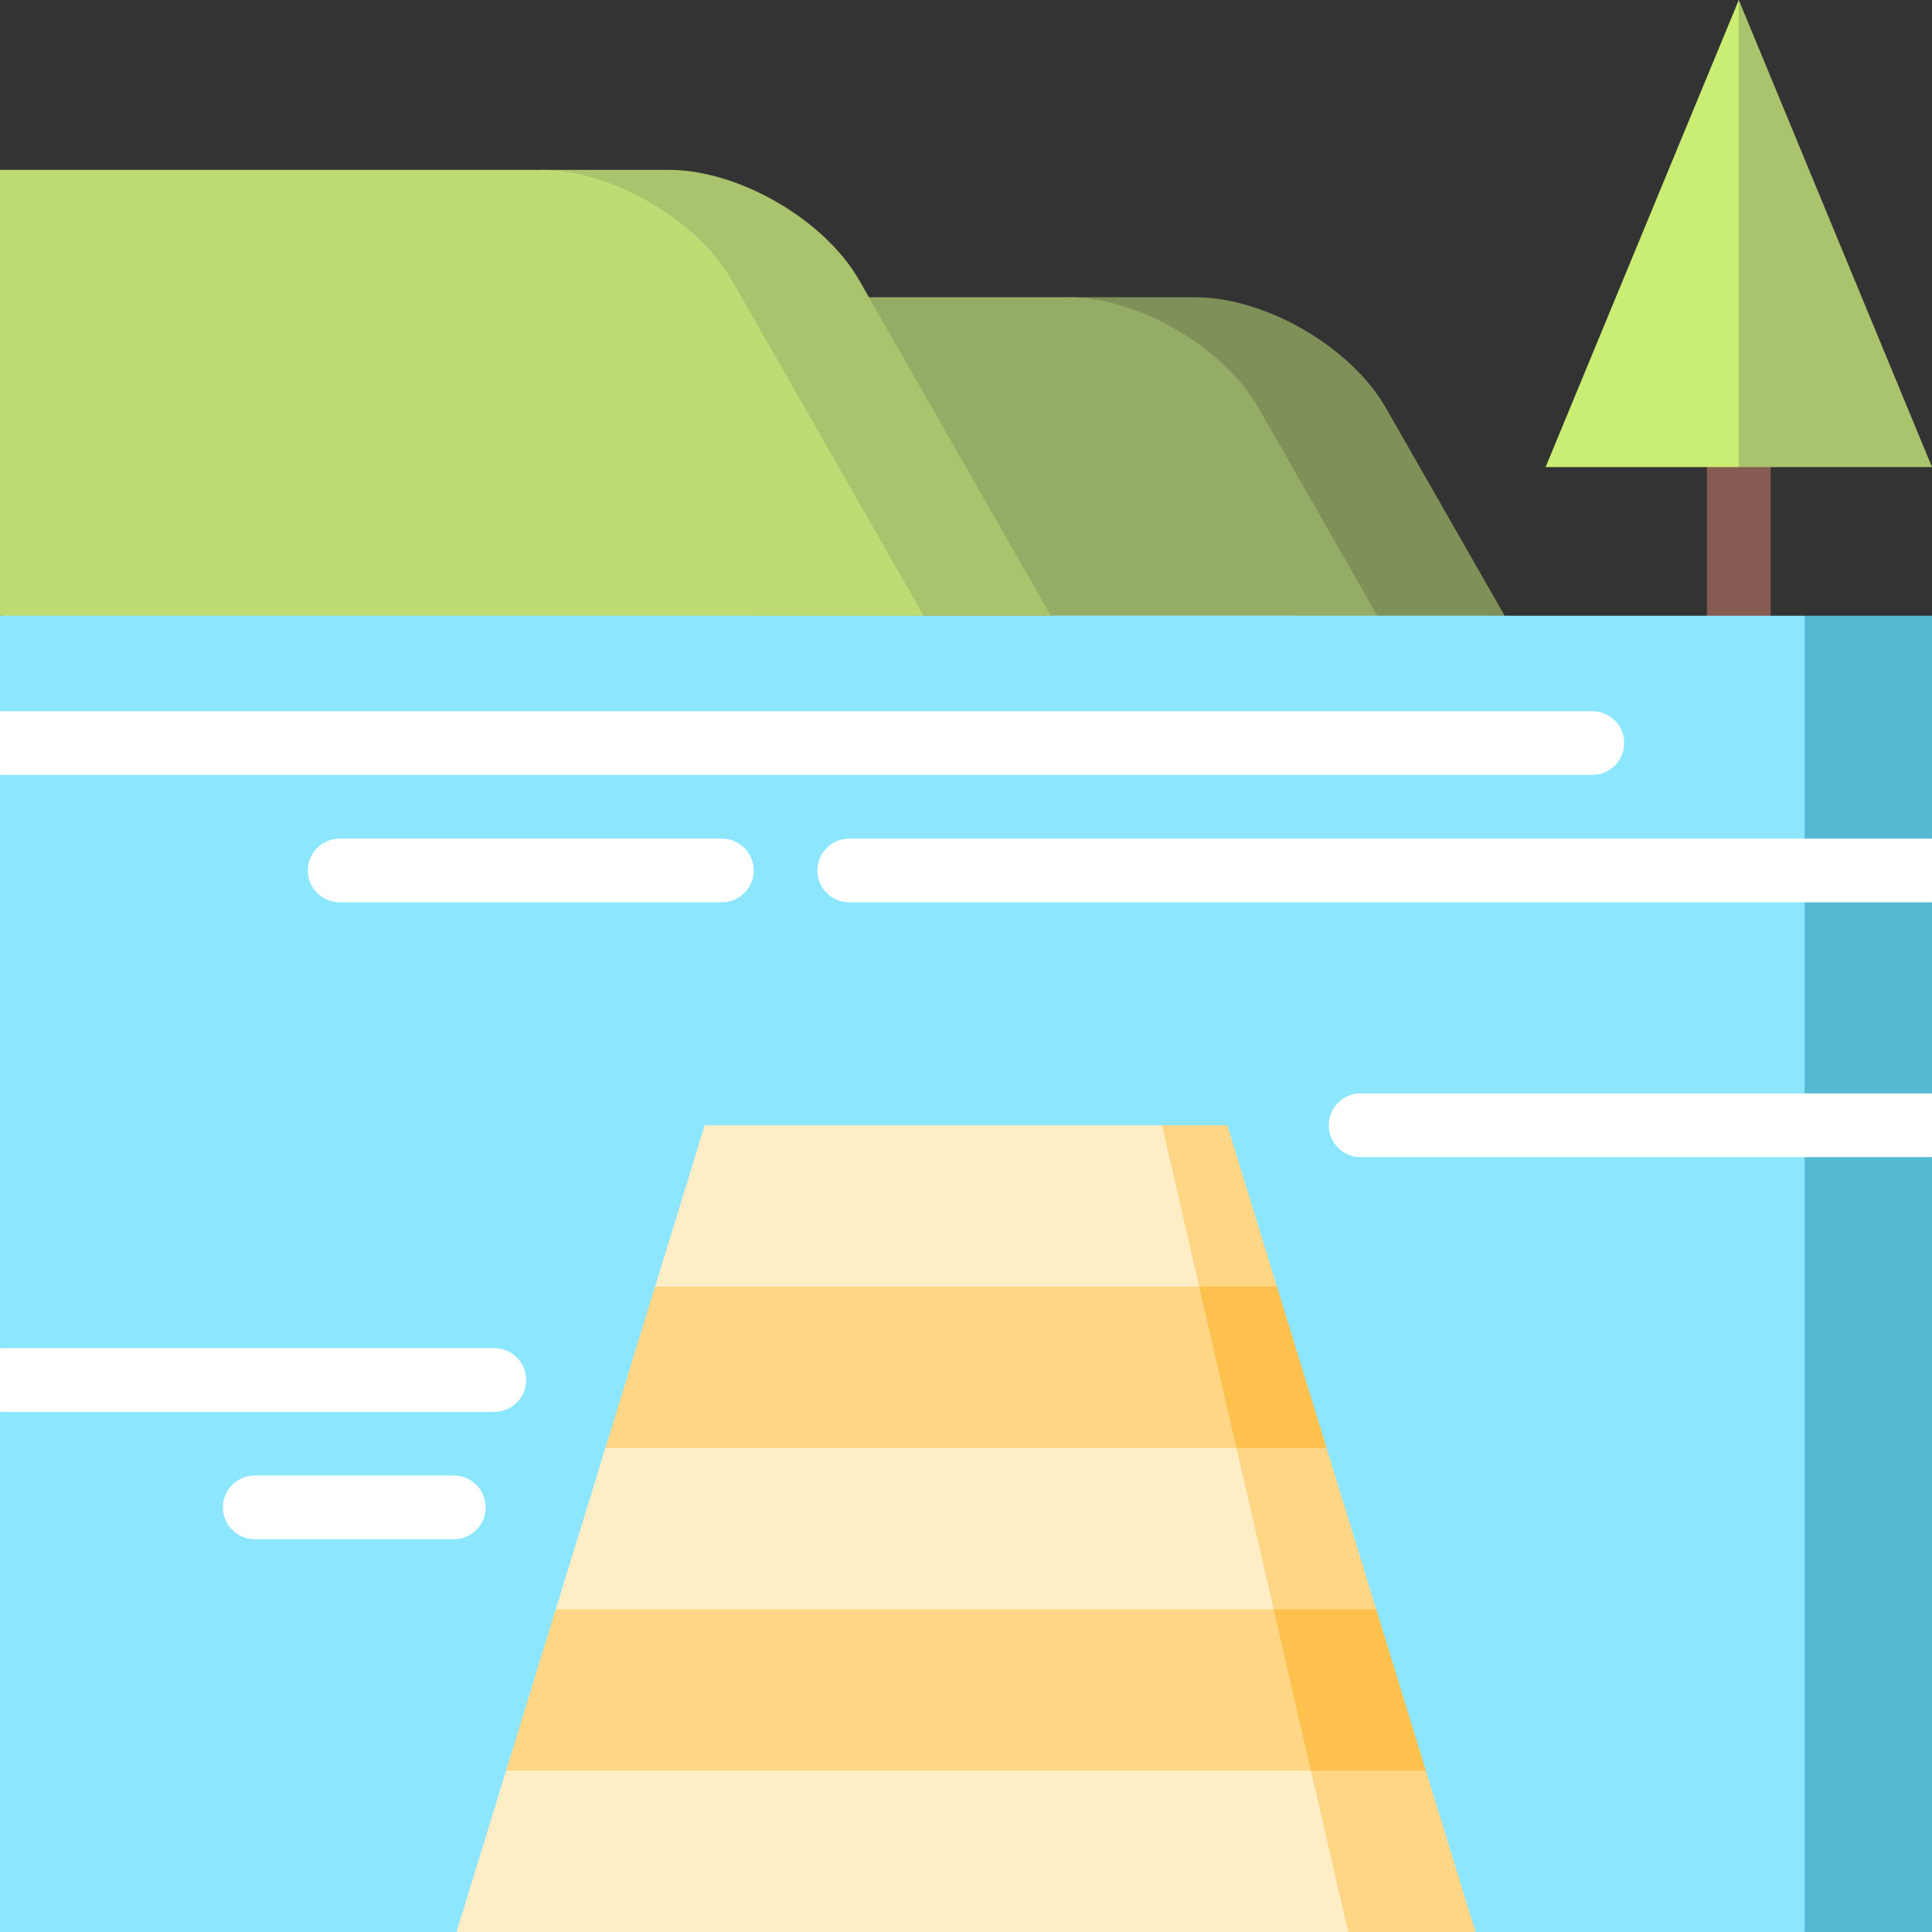 <?xml version="1.0" encoding="iso-8859-1"?>
<!-- Uploaded to: SVG Repo, www.svgrepo.com, Generator: SVG Repo Mixer Tools -->
<svg version="1.1" id="Layer_1" xmlns="http://www.w3.org/2000/svg" xmlns:xlink="http://www.w3.org/1999/xlink" 
	 viewBox="0 0 512 512" xml:space="preserve">
<rect x="0" y="0" width="512" height="512" fill="#333333" stroke="none"/>
<rect x="452.36" y="115.341" style="fill:#875B51;" width="16.879" height="56.264"/>
<polygon style="fill:#55B9D3;" points="512,163.165 512,222.242 500.747,230.681 512,239.121 512,289.758 500.747,298.198 
	512,306.637 512,512 478.242,512 410.725,298.76 478.242,163.165 "/>
<polygon style="fill:#8CE6FE;" points="478.242,163.165 478.242,512 0,512 0,374.154 11.253,365.714 0,357.275 0,205.363 
	11.253,196.923 0,188.484 0,163.165 256,106.901 398.752,163.165 "/>
<polygon style="fill:#FFD686;" points="377.879,469.24 391.033,512 357.275,512 313.648,435.481 "/>
<polygon style="fill:#FFEDC6;" points="347.406,469.24 357.275,512 120.967,512 134.122,469.24 240.764,446.734 "/>
<polygon style="fill:#FEC14D;" points="364.724,426.479 377.879,469.24 347.406,469.24 303.779,392.721 "/>
<g>
	<polygon style="fill:#FFD686;" points="337.537,426.479 347.406,469.24 134.122,469.24 147.276,426.479 256,403.974 	"/>
	<polygon style="fill:#FFD686;" points="364.724,426.479 337.537,426.479 293.911,349.96 351.558,383.719 	"/>
</g>
<polygon style="fill:#FFEDC6;" points="327.669,383.719 337.537,426.479 147.276,426.479 160.442,383.719 244.055,361.213 "/>
<polygon style="fill:#FEC14D;" points="338.404,340.958 351.558,383.719 327.669,383.719 284.042,307.2 "/>
<g>
	<polygon style="fill:#FFD686;" points="317.8,340.958 327.669,383.719 160.442,383.719 173.596,340.958 245.698,318.453 	"/>
	<polygon style="fill:#FFD686;" points="325.249,298.198 338.404,340.958 317.8,340.958 290.264,319.578 307.931,298.198 	"/>
</g>
<polygon style="fill:#FFEDC6;" points="307.931,298.198 317.8,340.958 173.596,340.958 186.751,298.198 "/>
<path style="fill:#7F9058;" d="M367.267,108.083c-9.205-16.125-31.935-29.313-50.502-29.313h-33.758l81.988,84.384l33.758,0.011
	L367.267,108.083z"/>
<path style="fill:#95AC66;" d="M364.994,163.154l-165.258-0.023V78.769h83.27c18.567,0,41.298,13.188,50.502,29.313L364.994,163.154
	z"/>
<path style="fill:#AAC36D;" d="M247.054,108.128l-19.321-33.803c-9.205-16.125-31.935-29.313-50.502-29.313h-33.758l101.275,118.154
	h33.758L247.054,108.128z"/>
<path style="fill:#BFDB74;" d="M193.975,74.324l50.772,88.84H0V45.011h143.473C162.04,45.011,184.77,58.199,193.975,74.324z"/>
<polygon style="fill:#AAC36D;" points="460.8,0 512,123.78 460.8,123.78 449.547,81.582 "/>
<polygon style="fill:#CAED73;" points="460.8,0 460.8,123.78 409.6,123.78 "/>
<g>
	<path style="fill:#FFFFFF;" d="M421.978,188.484H0v16.879h421.978c4.662,0,8.44-3.779,8.44-8.44
		C430.418,192.262,426.64,188.484,421.978,188.484z"/>
	<path style="fill:#FFFFFF;" d="M225.055,222.242c-4.662,0-8.44,3.779-8.44,8.44c0,4.661,3.778,8.44,8.44,8.44H512v-16.879H225.055z
		"/>
	<path style="fill:#FFFFFF;" d="M191.297,239.121H90.022c-4.662,0-8.44-3.779-8.44-8.44c0-4.661,3.778-8.44,8.44-8.44h101.275
		c4.662,0,8.44,3.779,8.44,8.44C199.736,235.342,195.959,239.121,191.297,239.121z"/>
	<path style="fill:#FFFFFF;" d="M360.567,289.758c-4.662,0-8.44,3.779-8.44,8.44s3.778,8.44,8.44,8.44H512v-16.879H360.567z"/>
	<path style="fill:#FFFFFF;" d="M130.995,357.275H0v16.879h130.995c4.662,0,8.44-3.779,8.44-8.44S135.658,357.275,130.995,357.275z"
		/>
	<path style="fill:#FFFFFF;" d="M120.27,407.912H67.516c-4.662,0-8.44-3.779-8.44-8.44s3.778-8.44,8.44-8.44h52.754
		c4.662,0,8.44,3.779,8.44,8.44S124.931,407.912,120.27,407.912z"/>
</g>
</svg>